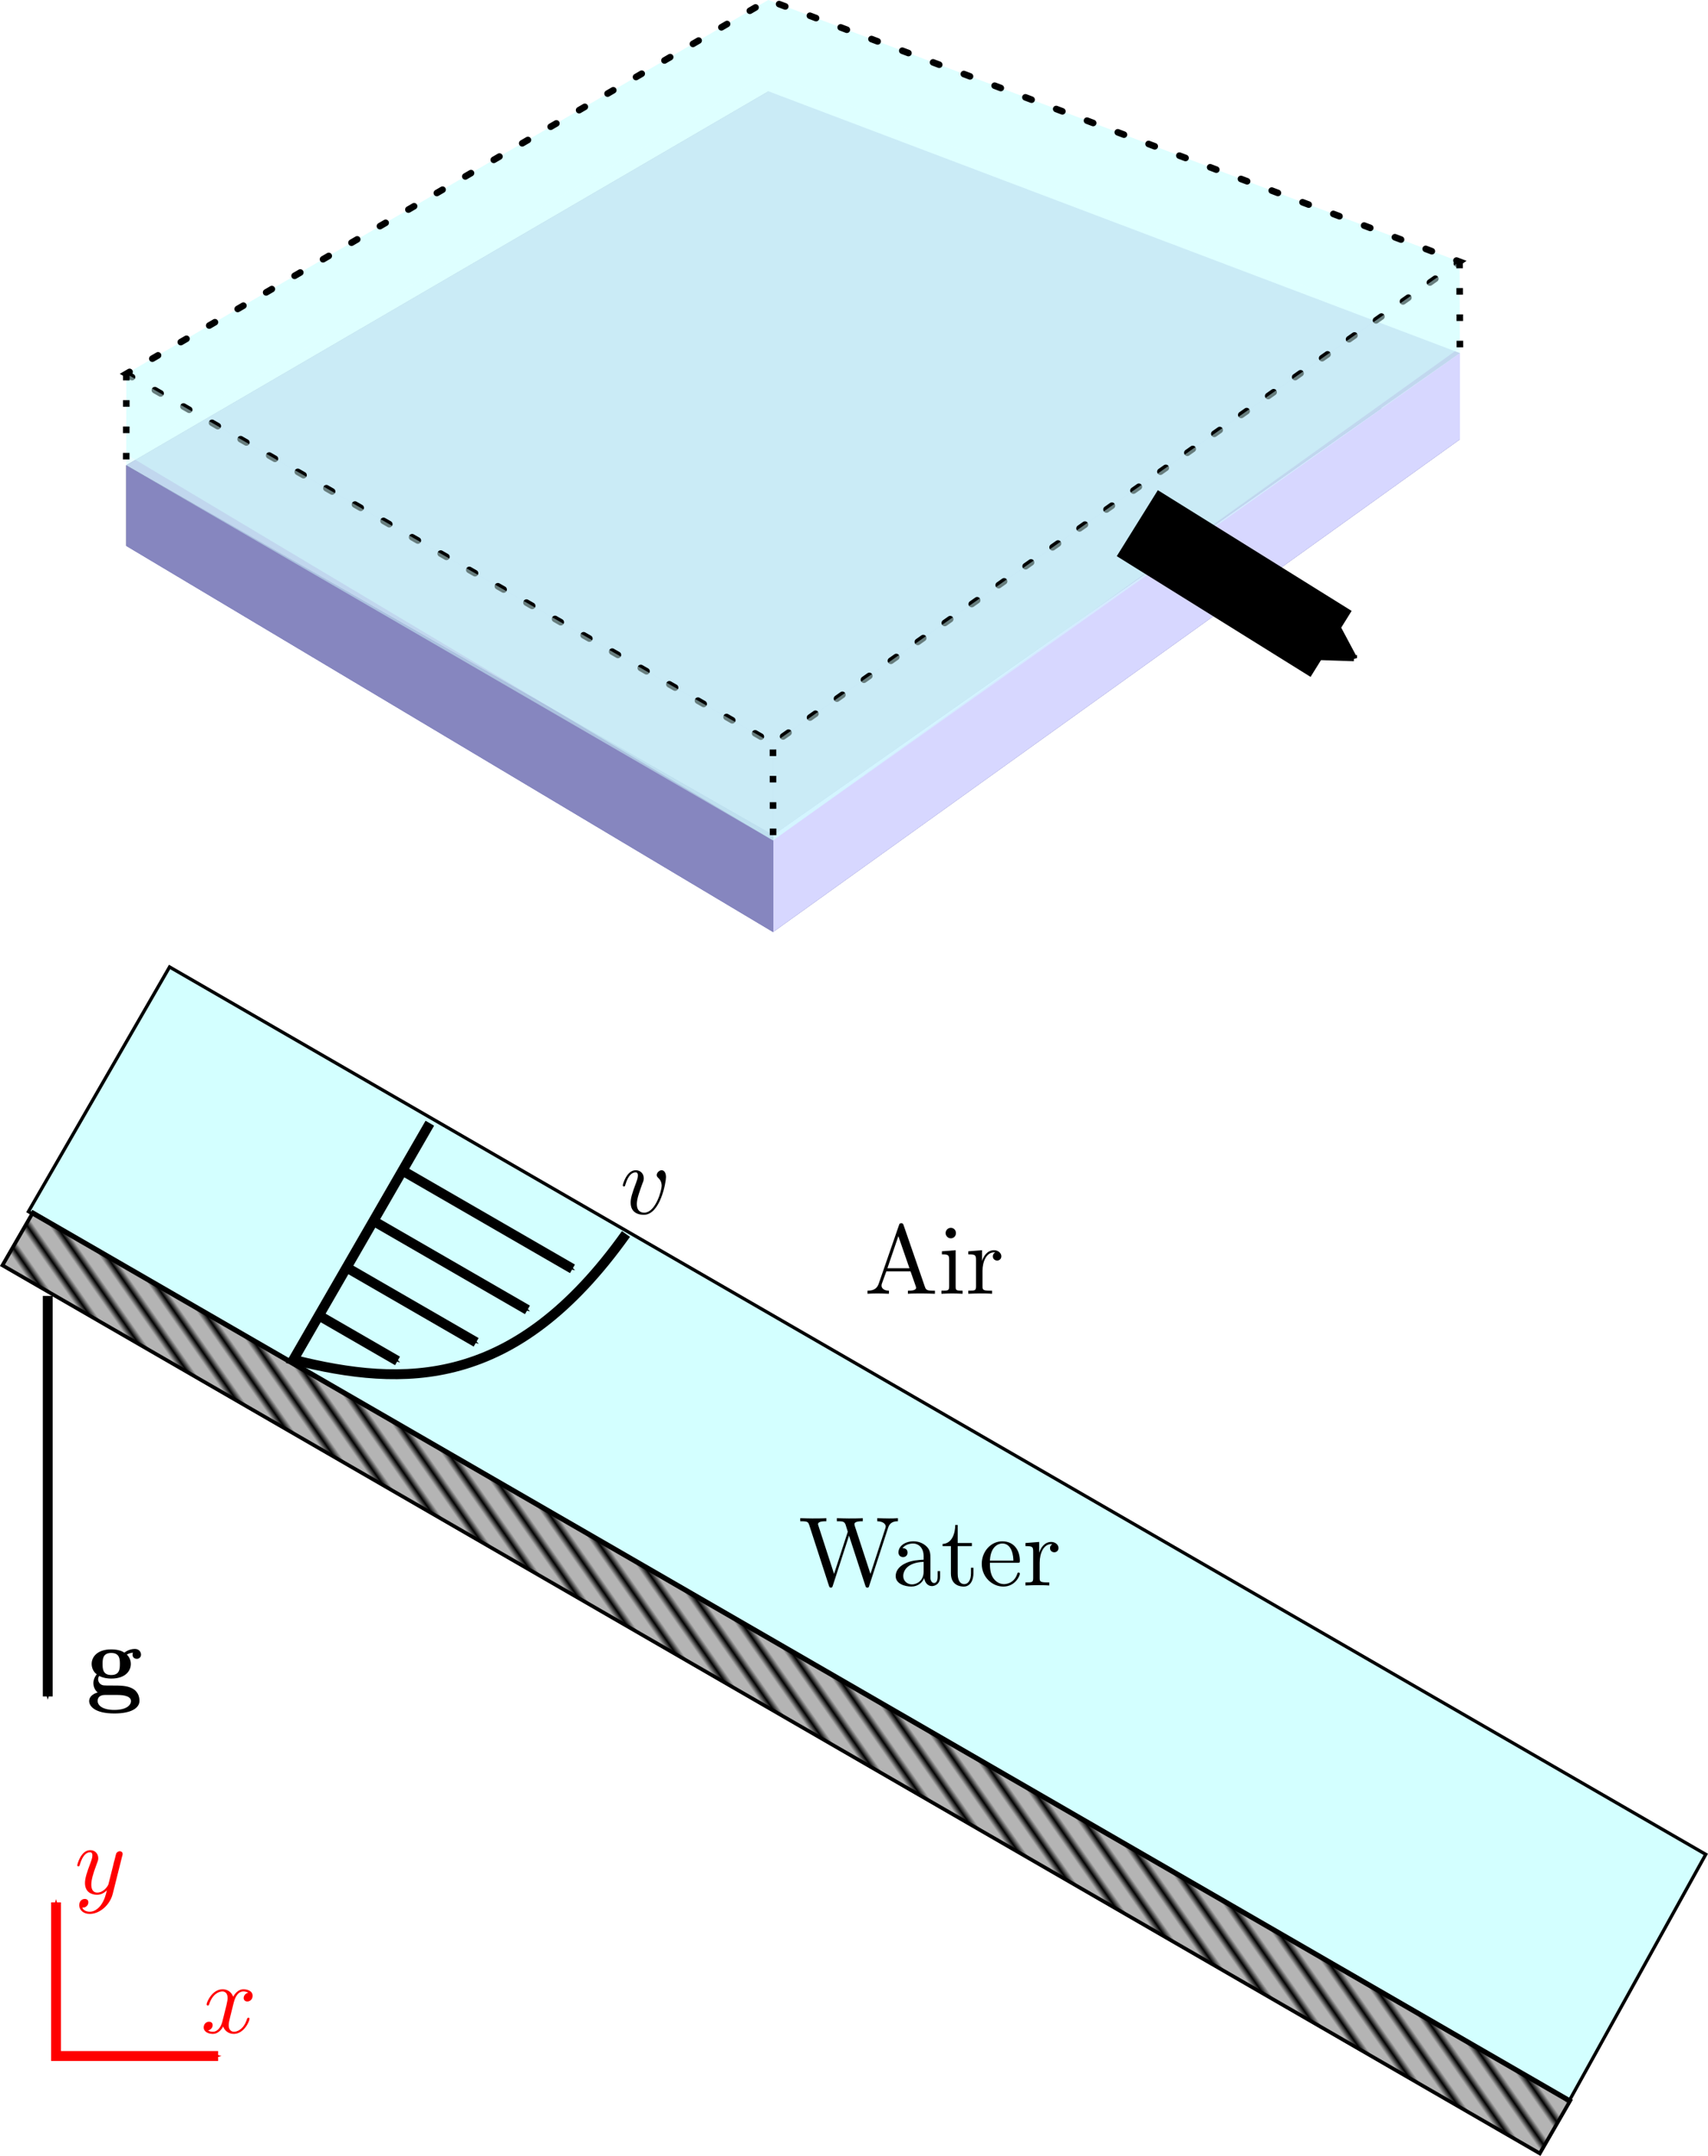 <ns0:svg xmlns:dc="http://purl.org/dc/elements/1.1/" xmlns:ns0="http://www.w3.org/2000/svg" xmlns:ns1="http://www.inkscape.org/namespaces/inkscape" xmlns:ns2="http://sodipodi.sourceforge.net/DTD/sodipodi-0.dtd" xmlns:ns3="http://www.w3.org/1999/xlink" xmlns:ns5="http://creativecommons.org/ns#" xmlns:ns7="http://www.iki.fi/pav/software/textext/" xmlns:rdf="http://www.w3.org/1999/02/22-rdf-syntax-ns#" height="654.553" id="svg3154" preserveAspectRatio="xMidYMid meet" version="1.1" viewBox="0 0 518.835 654.553" width="518.835" ns2:docname="film-flow.svg" ns1:version="0.48.3.1 r9886">
  <ns2:namedview bordercolor="#666666" borderopacity="1.0" fit-margin-bottom="0" fit-margin-left="0" fit-margin-right="0" fit-margin-top="0" id="base" pagecolor="#ffffff" showgrid="false" ns1:current-layer="layer1" ns1:cx="-88.156385" ns1:cy="241.03992" ns1:document-units="px" ns1:object-nodes="true" ns1:object-paths="false" ns1:pageopacity="0.0" ns1:pageshadow="2" ns1:window-height="1025" ns1:window-maximized="1" ns1:window-width="1920" ns1:window-x="-3" ns1:window-y="-3" ns1:zoom="1.4" />
  <ns0:defs id="defs3156">
    <ns0:marker id="Arrow1Mend" orient="auto" refX="0" refY="0" style="overflow:visible" ns1:stockid="Arrow1Mend">
      <ns0:path d="M 0,0 5,-5 -12.5,0 5,5 0,0 z" id="path5309" style="fill-rule:evenodd;stroke:#000000;stroke-width:1pt;marker-start:none" transform="matrix(-0.4,0,0,-0.4,-4,0)" ns1:connector-curvature="0" />
    </ns0:marker>
    <ns0:marker id="Arrow1Mstart" orient="auto" refX="0" refY="0" style="overflow:visible" ns1:stockid="Arrow1Mstart">
      <ns0:path d="M 0,0 5,-5 -12.5,0 5,5 0,0 z" id="path5306" style="fill-rule:evenodd;stroke:#000000;stroke-width:1pt;marker-start:none" transform="matrix(0.4,0,0,0.4,4,0)" ns1:connector-curvature="0" />
    </ns0:marker>
    <ns0:marker id="marker3114" orient="auto" refX="0" refY="0" style="overflow:visible" ns1:stockid="Arrow1Mend">
      <ns0:path d="M 0,0 5,-5 -12.5,0 5,5 0,0 z" id="path3116" style="fill-rule:evenodd;stroke:#000000;stroke-width:1pt;marker-start:none" transform="matrix(-0.4,0,0,-0.4,-4,0)" ns1:connector-curvature="0" />
    </ns0:marker>
    <ns0:marker id="Arrow1Send" orient="auto" refX="0" refY="0" style="overflow:visible" ns1:stockid="Arrow1Send">
      <ns0:path d="M 0,0 5,-5 -12.5,0 5,5 0,0 z" id="path5315" style="fill-rule:evenodd;stroke:#000000;stroke-width:1pt;marker-start:none" transform="matrix(-0.2,0,0,-0.2,-1.2,0)" ns1:connector-curvature="0" />
    </ns0:marker>
    <ns0:marker id="marker3120" orient="auto" refX="0" refY="0" style="overflow:visible" ns1:stockid="Arrow1Send">
      <ns0:path d="M 0,0 5,-5 -12.5,0 5,5 0,0 z" id="path3122" style="fill-rule:evenodd;stroke:#000000;stroke-width:1pt;marker-start:none" transform="matrix(-0.2,0,0,-0.2,-1.2,0)" ns1:connector-curvature="0" />
    </ns0:marker>
    <ns0:marker id="marker3124" orient="auto" refX="0" refY="0" style="overflow:visible" ns1:stockid="Arrow1Send">
      <ns0:path d="M 0,0 5,-5 -12.5,0 5,5 0,0 z" id="path3126" style="fill-rule:evenodd;stroke:#000000;stroke-width:1pt;marker-start:none" transform="matrix(-0.2,0,0,-0.2,-1.2,0)" ns1:connector-curvature="0" />
    </ns0:marker>
    <ns0:marker id="marker3128" orient="auto" refX="0" refY="0" style="overflow:visible" ns1:stockid="Arrow1Send">
      <ns0:path d="M 0,0 5,-5 -12.5,0 5,5 0,0 z" id="path3130" style="fill-rule:evenodd;stroke:#000000;stroke-width:1pt;marker-start:none" transform="matrix(-0.2,0,0,-0.2,-1.2,0)" ns1:connector-curvature="0" />
    </ns0:marker>
    <ns0:marker id="marker3132" orient="auto" refX="0" refY="0" style="overflow:visible" ns1:stockid="Arrow1Mstart">
      <ns0:path d="M 0,0 5,-5 -12.5,0 5,5 0,0 z" id="path3134" style="fill-rule:evenodd;stroke:#000000;stroke-width:1pt;marker-start:none" transform="matrix(0.4,0,0,0.4,4,0)" ns1:connector-curvature="0" />
    </ns0:marker>
    <ns0:marker id="marker3136" orient="auto" refX="0" refY="0" style="overflow:visible" ns1:stockid="Arrow1Mend">
      <ns0:path d="M 0,0 5,-5 -12.5,0 5,5 0,0 z" id="path3138" style="fill-rule:evenodd;stroke:#000000;stroke-width:1pt;marker-start:none" transform="matrix(-0.4,0,0,-0.4,-4,0)" ns1:connector-curvature="0" />
    </ns0:marker>
    <ns0:pattern id="pattern5275" patternTransform="matrix(0.77,-1.645,13.2,6.177,334.577,322.54)" ns1:collect="always" ns3:href="#Strips1_3" />
    <ns0:pattern height="1" id="Strips1_3" patternTransform="translate(0,0) scale(10,10)" patternUnits="userSpaceOnUse" width="4" ns1:collect="always" ns1:stockid="Stripes 1:3">
      <ns0:rect height="2" id="rect4570" style="fill:black;stroke:none" width="1" x="0" y="-0.5" />
    </ns0:pattern>
    <ns0:marker id="Arrow1Mstarth" orient="auto" refX="0" refY="0" style="overflow:visible" ns1:stockid="Arrow1Mstarth">
      <ns0:path d="M 0,0 5,-5 -12.5,0 5,5 0,0 z" id="path3699" style="fill:#ff0000;fill-rule:evenodd;stroke:#ff0000;stroke-width:1pt;marker-start:none" transform="matrix(0.4,0,0,0.4,4,0)" ns1:connector-curvature="0" />
    </ns0:marker>
    <ns0:marker id="Arrow1MendQ" orient="auto" refX="0" refY="0" style="overflow:visible" ns1:stockid="Arrow1MendQ">
      <ns0:path d="M 0,0 5,-5 -12.5,0 5,5 0,0 z" id="path3702" style="fill:#ff0000;fill-rule:evenodd;stroke:#ff0000;stroke-width:1pt;marker-start:none" transform="matrix(-0.4,0,0,-0.4,-4,0)" ns1:connector-curvature="0" />
    </ns0:marker>
    <ns0:marker id="TriangleOutS" orient="auto" refX="0" refY="0" style="overflow:visible" ns1:stockid="TriangleOutS">
      <ns0:path d="m 5.77,0 -8.65,5 0,-10 8.65,5 z" id="path4404" style="fill-rule:evenodd;stroke:#000000;stroke-width:1pt;marker-start:none" transform="scale(0.2,0.2)" ns1:connector-curvature="0" />
    </ns0:marker>
  </ns0:defs>
  <ns0:g id="layer1" transform="translate(-146.29,207.059)" ns1:groupmode="layer" ns1:label="Layer 1">
    <ns0:rect height="18.574" id="rect3063-4" style="fill:#b4b4b4;fill-opacity:1;fill-rule:evenodd;stroke:none;stroke-width:1.114;stroke-linecap:butt;stroke-linejoin:miter;stroke-miterlimit:4;stroke-opacity:1;stroke-dasharray:none" transform="matrix(0.866,0.5,-0.5,0.866,0,0)" width="539.259" x="215.887" y="61.276" />
    <ns0:path d="M 197.801,86.514 664.447,355.932 622.859,430.942 154.924,160.779 z" id="path3061" style="fill:#d3ffff;fill-opacity:1;stroke:#000000;stroke-width:1px;stroke-linecap:butt;stroke-linejoin:miter;stroke-opacity:1" ns1:connector-curvature="0" />
    <ns0:rect height="18.574" id="rect3063" style="fill:url(#pattern5275);fill-opacity:1;fill-rule:evenodd;stroke:#000000;stroke-width:1.114;stroke-linecap:butt;stroke-linejoin:miter;stroke-miterlimit:4;stroke-opacity:1;stroke-dasharray:none" transform="matrix(0.866,0.5,-0.5,0.866,0,0)" width="539.259" x="215.887" y="61.276" />
    <ns0:path d="m 276.857,133.953 -41.46,71.811 c 33.68,8.427 67.36,9.083 101.04,-38.184" id="path5279" style="fill:none;stroke:#000000;stroke-width:3;stroke-linecap:butt;stroke-linejoin:miter;stroke-miterlimit:4;stroke-opacity:1;stroke-dasharray:none" ns2:nodetypes="ccc" ns1:connector-curvature="0" />
    <ns0:path d="m 268.294,148.195 51.894,29.961" id="path5281" style="fill:none;stroke:#000000;stroke-width:3;stroke-linecap:butt;stroke-linejoin:miter;stroke-miterlimit:4;stroke-opacity:1;stroke-dasharray:none;marker-end:url(#Arrow1Send)" ns2:nodetypes="cc" ns1:connector-curvature="0" />
    <ns0:path d="m 259.482,163.469 47.029,27.152" id="path5283" style="fill:none;stroke:#000000;stroke-width:3;stroke-linecap:butt;stroke-linejoin:miter;stroke-miterlimit:4;stroke-opacity:1;stroke-dasharray:none;marker-end:url(#Arrow1Send)" ns2:nodetypes="cc" ns1:connector-curvature="0" />
    <ns0:path d="m 251.258,177.567 39.666,22.901" id="path5285" style="fill:none;stroke:#000000;stroke-width:3;stroke-linecap:butt;stroke-linejoin:miter;stroke-miterlimit:4;stroke-opacity:1;stroke-dasharray:none;marker-end:url(#Arrow1Send)" ns2:nodetypes="cc" ns1:connector-curvature="0" />
    <ns0:path d="m 243.034,192.253 24.005,13.859" id="path5287" style="fill:none;stroke:#000000;stroke-width:3;stroke-linecap:butt;stroke-linejoin:miter;stroke-miterlimit:4;stroke-opacity:1;stroke-dasharray:none;marker-end:url(#Arrow1Send)" ns2:nodetypes="cc" ns1:connector-curvature="0" />
    <ns0:path d="m 212.55,417.146 -49.238,3e-5 -2e-5,-46.641" id="path5291" style="fill:none;stroke:#ff0000;stroke-width:3;stroke-linecap:butt;stroke-linejoin:miter;stroke-miterlimit:4;stroke-opacity:1;stroke-dasharray:none;marker-start:url(#Arrow1Mstarth);marker-end:url(#Arrow1MendQ)" ns1:connector-curvature="0" />
    <ns0:path d="m 160.792,186.379 0,121.601" id="path5293" style="fill:none;stroke:#000000;stroke-width:3;stroke-linecap:butt;stroke-linejoin:miter;stroke-miterlimit:4;stroke-opacity:1;stroke-dasharray:none;marker-end:url(#Arrow1Mend)" ns1:connector-curvature="0" />
    <ns0:g id="g3460" style="fill:#ff0000;stroke:#ff0000" transform="matrix(3,0,0,3,-501.429,-36.429)" ns7:preamble="" ns7:text="$y$">
      <ns0:defs id="defs3462">
        <ns0:g id="g3464">
          <ns0:symbol id="textext-129d527c-0" overflow="visible" style="overflow:visible">
            <ns0:path d="m 4.844,-3.797 c 0.047,-0.141 0.047,-0.156 0.047,-0.234 0,-0.172 -0.141,-0.266 -0.297,-0.266 -0.094,0 -0.25,0.062 -0.344,0.203 -0.016,0.062 -0.109,0.359 -0.141,0.547 -0.078,0.25 -0.141,0.531 -0.203,0.797 l -0.453,1.797 c -0.031,0.141 -0.469,0.844 -1.125,0.844 -0.5,0 -0.609,-0.438 -0.609,-0.812 C 1.719,-1.375 1.891,-2 2.219,-2.875 2.375,-3.281 2.422,-3.391 2.422,-3.594 c 0,-0.438 -0.312,-0.812 -0.812,-0.812 -0.953,0 -1.312,1.453 -1.312,1.531 0,0.109 0.094,0.109 0.109,0.109 0.109,0 0.109,-0.031 0.156,-0.188 0.281,-0.938 0.672,-1.234 1.016,-1.234 0.078,0 0.25,0 0.25,0.312 0,0.25 -0.109,0.516 -0.172,0.703 -0.406,1.062 -0.578,1.625 -0.578,2.094 0,0.891 0.625,1.188 1.219,1.188 0.391,0 0.719,-0.172 1,-0.453 -0.125,0.516 -0.25,1.016 -0.641,1.547 -0.266,0.328 -0.641,0.625 -1.094,0.625 -0.141,0 -0.594,-0.031 -0.766,-0.422 0.156,0 0.297,0 0.422,-0.125 C 1.328,1.203 1.422,1.062 1.422,0.875 1.422,0.562 1.156,0.531 1.062,0.531 0.828,0.531 0.5,0.688 0.5,1.172 c 0,0.5 0.438,0.875 1.062,0.875 1.016,0 2.047,-0.906 2.328,-2.031 z m 0,0" id="path3467" style="stroke:none" ns1:connector-curvature="0" />
          </ns0:symbol>
        </ns0:g>
      </ns0:defs>
      <ns0:g id="textext-129d527c-1" style="fill:#ff0000;stroke:#ff0000">
        <ns0:g id="g3470" style="fill:#ff0000;fill-opacity:1;stroke:#ff0000">
          <ns0:use height="361.268" id="use3472" style="fill:#ff0000;stroke:#ff0000" width="518.465" x="223.432" y="134.765" ns3:href="#textext-129d527c-0" />
        </ns0:g>
      </ns0:g>
    </ns0:g>
    <ns0:g id="g3601" style="fill:#ff0000;stroke:#ff0000" transform="matrix(3,0,0,3,-463.024,5.812)" ns7:preamble="" ns7:text="$x$">
      <ns0:defs id="defs3603">
        <ns0:g id="g3605">
          <ns0:symbol id="textext-856d2dce-0" overflow="visible" style="overflow:visible">
            <ns0:path d="M 3.328,-3.016 C 3.391,-3.266 3.625,-4.188 4.312,-4.188 c 0.047,0 0.297,0 0.5,0.125 C 4.531,-4 4.344,-3.766 4.344,-3.516 c 0,0.156 0.109,0.344 0.375,0.344 0.219,0 0.531,-0.172 0.531,-0.578 0,-0.516 -0.578,-0.656 -0.922,-0.656 -0.578,0 -0.922,0.531 -1.047,0.75 -0.25,-0.656 -0.781,-0.75 -1.078,-0.75 -1.031,0 -1.609,1.281 -1.609,1.531 0,0.109 0.109,0.109 0.125,0.109 0.078,0 0.109,-0.031 0.125,-0.109 0.344,-1.062 1,-1.312 1.344,-1.312 0.188,0 0.531,0.094 0.531,0.672 0,0.312 -0.172,0.969 -0.531,2.375 -0.156,0.609 -0.516,1.031 -0.953,1.031 -0.062,0 -0.281,0 -0.5,-0.125 0.25,-0.062 0.469,-0.266 0.469,-0.547 0,-0.266 -0.219,-0.344 -0.359,-0.344 -0.312,0 -0.547,0.25 -0.547,0.578 0,0.453 0.484,0.656 0.922,0.656 0.672,0 1.031,-0.703 1.047,-0.75 0.125,0.359 0.484,0.75 1.078,0.75 1.031,0 1.594,-1.281 1.594,-1.531 0,-0.109 -0.078,-0.109 -0.109,-0.109 -0.094,0 -0.109,0.047 -0.141,0.109 -0.328,1.078 -1,1.312 -1.312,1.312 -0.391,0 -0.547,-0.312 -0.547,-0.656 0,-0.219 0.047,-0.438 0.156,-0.875 z m 0,0" id="path3608" style="stroke:none" ns1:connector-curvature="0" />
          </ns0:symbol>
        </ns0:g>
      </ns0:defs>
      <ns0:g id="textext-856d2dce-1" style="fill:#ff0000;stroke:#ff0000">
        <ns0:g id="g3611" style="fill:#ff0000;fill-opacity:1;stroke:#ff0000">
          <ns0:use height="361.268" id="use3613" style="fill:#ff0000;stroke:#ff0000" width="518.465" x="223.432" y="134.765" ns3:href="#textext-856d2dce-0" />
        </ns0:g>
      </ns0:g>
    </ns0:g>
    <ns0:g id="g4168" transform="matrix(3,0,0,3,-497.857,-97.143)" ns7:preamble="" ns7:text="$\\mathbf{g}$">
      <ns0:defs id="defs4170">
        <ns0:g id="g4172">
          <ns0:symbol id="textext-f3e80be8-0" overflow="visible" style="overflow:visible">
            <ns0:path d="m 2.547,-1.891 c -0.875,0 -0.875,-0.672 -0.875,-1.125 0,-0.438 0,-1.109 0.875,-1.109 0.875,0 0.875,0.672 0.875,1.109 0,0.453 0,1.125 -0.875,1.125 z m -1.219,0.094 c 0.453,0.234 0.969,0.266 1.219,0.266 1.438,0 1.984,-0.781 1.984,-1.484 0,-0.469 -0.25,-0.797 -0.406,-0.953 0.297,-0.156 0.516,-0.172 0.625,-0.188 -0.031,0.047 -0.047,0.141 -0.047,0.203 0,0.25 0.172,0.422 0.438,0.422 0.25,0 0.422,-0.188 0.422,-0.422 0,-0.234 -0.172,-0.578 -0.625,-0.578 -0.156,0 -0.625,0.031 -1.062,0.375 -0.172,-0.125 -0.594,-0.328 -1.328,-0.328 -1.438,0 -1.984,0.781 -1.984,1.469 0,0.406 0.188,0.828 0.516,1.047 -0.281,0.359 -0.344,0.688 -0.344,0.891 0,0.156 0.047,0.641 0.438,0.953 C 1.047,-0.094 0.312,0.125 0.312,0.75 0.312,1.25 0.875,2 2.859,2 4.625,2 5.406,1.422 5.406,0.719 c 0,-0.297 -0.078,-0.922 -0.75,-1.266 -0.562,-0.281 -1.156,-0.281 -2.109,-0.281 -0.266,0 -0.719,0 -0.766,-0.016 -0.453,-0.062 -0.562,-0.438 -0.562,-0.625 0,-0.094 0.047,-0.25 0.109,-0.328 z M 1.938,0.125 l 1.172,0 c 0.312,0 1.438,0 1.438,0.625 0,0.359 -0.391,0.891 -1.688,0.891 -1.188,0 -1.688,-0.453 -1.688,-0.906 C 1.172,0.125 1.797,0.125 1.938,0.125 z m 0,0" id="path4175" style="stroke:none" ns1:connector-curvature="0" />
          </ns0:symbol>
        </ns0:g>
      </ns0:defs>
      <ns0:g id="textext-f3e80be8-1">
        <ns0:g id="g4178" style="fill:#000000;fill-opacity:1">
          <ns0:use height="361.268" id="use4180" width="518.465" x="223.432" y="134.765" ns3:href="#textext-f3e80be8-0" />
        </ns0:g>
      </ns0:g>
    </ns0:g>
    <ns0:g id="g4698" transform="matrix(3,0,0,3,-281.429,-130)" ns7:preamble="" ns7:text="Water">
      <ns0:defs id="defs4700">
        <ns0:g id="g4702">
          <ns0:symbol id="textext-c7c0e737-0" overflow="visible" style="overflow:visible">
            <ns0:path d="M 9.062,-5.828 C 9.234,-6.406 9.672,-6.5 10.062,-6.5 l 0,-0.312 c -0.297,0.031 -0.609,0.031 -0.906,0.031 -0.297,0 -0.938,-0.016 -1.188,-0.031 l 0,0.312 c 0.672,0.016 0.859,0.344 0.859,0.531 0,0.062 -0.031,0.141 -0.047,0.203 l -1.5,4.594 -1.594,-4.875 C 5.688,-6.094 5.656,-6.156 5.656,-6.203 5.656,-6.5 6.234,-6.5 6.5,-6.5 l 0,-0.312 c -0.359,0.031 -1.031,0.031 -1.422,0.031 -0.375,0 -0.797,-0.016 -1.203,-0.031 l 0,0.312 c 0.562,0 0.766,0 0.891,0.359 L 4.984,-5.438 3.594,-1.172 2,-6.078 C 1.984,-6.094 1.969,-6.172 1.969,-6.203 1.969,-6.5 2.547,-6.5 2.812,-6.5 l 0,-0.312 c -0.359,0.031 -1.031,0.031 -1.422,0.031 -0.375,0 -0.797,-0.016 -1.219,-0.031 l 0,0.312 c 0.75,0 0.797,0.047 0.922,0.422 L 3.078,0.031 c 0.031,0.094 0.062,0.188 0.188,0.188 0.141,0 0.156,-0.062 0.203,-0.203 l 1.641,-5.062 1.656,5.078 c 0.031,0.094 0.062,0.188 0.188,0.188 0.141,0 0.172,-0.062 0.203,-0.203 z m 0,0" id="path4705" style="stroke:none" ns1:connector-curvature="0" />
          </ns0:symbol>
          <ns0:symbol id="textext-c7c0e737-1" overflow="visible" style="overflow:visible">
            <ns0:path d="m 3.312,-0.75 c 0.047,0.391 0.312,0.812 0.781,0.812 0.219,0 0.828,-0.141 0.828,-0.953 l 0,-0.562 -0.25,0 0,0.562 c 0,0.578 -0.25,0.641 -0.359,0.641 -0.328,0 -0.375,-0.453 -0.375,-0.5 l 0,-1.984 c 0,-0.422 0,-0.812 -0.359,-1.188 C 3.188,-4.312 2.688,-4.469 2.219,-4.469 c -0.828,0 -1.516,0.469 -1.516,1.125 0,0.297 0.203,0.469 0.469,0.469 0.281,0 0.453,-0.203 0.453,-0.453 0,-0.125 -0.047,-0.453 -0.516,-0.453 C 1.391,-4.141 1.875,-4.25 2.188,-4.25 c 0.5,0 1.062,0.391 1.062,1.281 l 0,0.359 c -0.516,0.031 -1.203,0.062 -1.828,0.359 -0.75,0.344 -1,0.859 -1,1.297 0,0.812 0.969,1.062 1.594,1.062 0.656,0 1.109,-0.406 1.297,-0.859 z M 3.25,-2.391 l 0,1 c 0,0.938 -0.719,1.281 -1.172,1.281 -0.484,0 -0.891,-0.344 -0.891,-0.844 0,-0.547 0.422,-1.375 2.062,-1.438 z m 0,0" id="path4708" style="stroke:none" ns1:connector-curvature="0" />
          </ns0:symbol>
          <ns0:symbol id="textext-c7c0e737-2" overflow="visible" style="overflow:visible">
            <ns0:path d="m 1.719,-3.984 1.438,0 0,-0.312 -1.438,0 0,-1.828 -0.25,0 c 0,0.812 -0.297,1.875 -1.281,1.922 l 0,0.219 0.844,0 0,2.75 c 0,1.219 0.938,1.344 1.297,1.344 0.703,0 0.984,-0.703 0.984,-1.344 l 0,-0.562 -0.25,0 0,0.547 c 0,0.734 -0.297,1.109 -0.672,1.109 -0.672,0 -0.672,-0.906 -0.672,-1.078 z m 0,0" id="path4711" style="stroke:none" ns1:connector-curvature="0" />
          </ns0:symbol>
          <ns0:symbol id="textext-c7c0e737-3" overflow="visible" style="overflow:visible">
            <ns0:path d="M 1.109,-2.516 C 1.172,-4 2.016,-4.25 2.359,-4.25 c 1.016,0 1.125,1.344 1.125,1.734 z m 0,0.219 2.781,0 c 0.219,0 0.25,0 0.25,-0.219 0,-0.984 -0.547,-1.953 -1.781,-1.953 -1.156,0 -2.078,1.031 -2.078,2.281 0,1.328 1.047,2.297 2.188,2.297 C 3.688,0.109 4.141,-1 4.141,-1.188 4.141,-1.281 4.062,-1.312 4,-1.312 c -0.078,0 -0.109,0.062 -0.125,0.141 -0.344,1.031 -1.25,1.031 -1.344,1.031 -0.5,0 -0.891,-0.297 -1.125,-0.672 -0.297,-0.469 -0.297,-1.125 -0.297,-1.484 z m 0,0" id="path4714" style="stroke:none" ns1:connector-curvature="0" />
          </ns0:symbol>
          <ns0:symbol id="textext-c7c0e737-4" overflow="visible" style="overflow:visible">
            <ns0:path d="m 1.672,-3.312 0,-1.094 -1.391,0.109 0,0.312 c 0.703,0 0.781,0.062 0.781,0.562 l 0,2.672 c 0,0.438 -0.109,0.438 -0.781,0.438 l 0,0.312 c 0.391,-0.016 0.859,-0.031 1.141,-0.031 0.391,0 0.859,0 1.266,0.031 l 0,-0.312 -0.219,0 c -0.734,0 -0.75,-0.109 -0.75,-0.469 l 0,-1.531 c 0,-0.984 0.422,-1.875 1.172,-1.875 0.062,0 0.094,0 0.109,0.016 -0.031,0 -0.234,0.125 -0.234,0.391 0,0.266 0.219,0.422 0.438,0.422 0.172,0 0.422,-0.125 0.422,-0.438 0,-0.312 -0.312,-0.609 -0.734,-0.609 -0.734,0 -1.094,0.672 -1.219,1.094 z m 0,0" id="path4717" style="stroke:none" ns1:connector-curvature="0" />
          </ns0:symbol>
        </ns0:g>
      </ns0:defs>
      <ns0:g id="textext-c7c0e737-5">
        <ns0:g id="g4720" style="fill:#000000;fill-opacity:1">
          <ns0:use height="361.268" id="use4722" width="518.465" x="223.432" y="134.765" ns3:href="#textext-c7c0e737-0" />
        </ns0:g>
        <ns0:g id="g4724" style="fill:#000000;fill-opacity:1">
          <ns0:use height="361.268" id="use4726" width="518.465" x="232.845" y="134.765" ns3:href="#textext-c7c0e737-1" />
          <ns0:use height="361.268" id="use4728" width="518.465" x="237.826" y="134.765" ns3:href="#textext-c7c0e737-2" />
          <ns0:use height="361.268" id="use4730" width="518.465" x="241.7" y="134.765" ns3:href="#textext-c7c0e737-3" />
          <ns0:use height="361.268" id="use4732" width="518.465" x="246.128" y="134.765" ns3:href="#textext-c7c0e737-4" />
        </ns0:g>
      </ns0:g>
    </ns0:g>
    <ns0:g id="g4936" transform="matrix(3,0,0,3,-261.429,-218.571)" ns7:preamble="" ns7:text="Air">
      <ns0:defs id="defs4938">
        <ns0:g id="g4940">
          <ns0:symbol id="textext-430f0435-0" overflow="visible" style="overflow:visible">
            <ns0:path d="m 3.969,-6.938 c -0.047,-0.125 -0.078,-0.203 -0.234,-0.203 -0.156,0 -0.188,0.062 -0.234,0.203 L 1.438,-0.984 C 1.25,-0.469 0.859,-0.312 0.312,-0.312 l 0,0.312 c 0.234,-0.016 0.672,-0.031 1.016,-0.031 0.312,0 0.828,0.016 1.156,0.031 l 0,-0.312 c -0.5,0 -0.75,-0.25 -0.75,-0.5 0,-0.031 0.016,-0.141 0.016,-0.156 l 0.469,-1.297 2.453,0 0.531,1.516 c 0.016,0.047 0.031,0.109 0.031,0.141 0,0.297 -0.562,0.297 -0.828,0.297 l 0,0.312 c 0.359,-0.031 1.062,-0.031 1.438,-0.031 0.422,0 0.891,0.016 1.297,0.031 l 0,-0.312 -0.172,0 C 6.375,-0.312 6.234,-0.375 6.125,-0.703 z m -0.531,1.109 1.125,3.25 -2.234,0 z m 0,0" id="path4943" style="stroke:none" ns1:connector-curvature="0" />
          </ns0:symbol>
          <ns0:symbol id="textext-430f0435-1" overflow="visible" style="overflow:visible">
            <ns0:path d="M 1.766,-4.406 0.375,-4.297 l 0,0.312 c 0.641,0 0.734,0.062 0.734,0.547 l 0,2.688 c 0,0.438 -0.109,0.438 -0.781,0.438 l 0,0.312 C 0.641,-0.016 1.188,-0.031 1.422,-0.031 1.781,-0.031 2.125,-0.016 2.469,0 l 0,-0.312 c -0.672,0 -0.703,-0.047 -0.703,-0.438 z m 0.031,-1.734 c 0,-0.312 -0.234,-0.531 -0.516,-0.531 -0.312,0 -0.531,0.266 -0.531,0.531 0,0.266 0.219,0.531 0.531,0.531 0.281,0 0.516,-0.219 0.516,-0.531 z m 0,0" id="path4946" style="stroke:none" ns1:connector-curvature="0" />
          </ns0:symbol>
          <ns0:symbol id="textext-430f0435-2" overflow="visible" style="overflow:visible">
            <ns0:path d="m 1.672,-3.312 0,-1.094 -1.391,0.109 0,0.312 c 0.703,0 0.781,0.062 0.781,0.562 l 0,2.672 c 0,0.438 -0.109,0.438 -0.781,0.438 l 0,0.312 c 0.391,-0.016 0.859,-0.031 1.141,-0.031 0.391,0 0.859,0 1.266,0.031 l 0,-0.312 -0.219,0 c -0.734,0 -0.75,-0.109 -0.75,-0.469 l 0,-1.531 c 0,-0.984 0.422,-1.875 1.172,-1.875 0.062,0 0.094,0 0.109,0.016 -0.031,0 -0.234,0.125 -0.234,0.391 0,0.266 0.219,0.422 0.438,0.422 0.172,0 0.422,-0.125 0.422,-0.438 0,-0.312 -0.312,-0.609 -0.734,-0.609 -0.734,0 -1.094,0.672 -1.219,1.094 z m 0,0" id="path4949" style="stroke:none" ns1:connector-curvature="0" />
          </ns0:symbol>
        </ns0:g>
      </ns0:defs>
      <ns0:g id="textext-430f0435-3">
        <ns0:g id="g4952" style="fill:#000000;fill-opacity:1">
          <ns0:use height="361.268" id="use4954" width="518.465" x="223.432" y="134.765" ns3:href="#textext-430f0435-0" />
          <ns0:use height="361.268" id="use4956" width="518.465" x="230.904" y="134.765" ns3:href="#textext-430f0435-1" />
          <ns0:use height="361.268" id="use4958" width="518.465" x="233.672" y="134.765" ns3:href="#textext-430f0435-2" />
        </ns0:g>
      </ns0:g>
    </ns0:g>
    <ns0:g id="g3237" transform="matrix(3,0,0,3,-335.714,-242.857)" ns7:preamble="" ns7:text="$v$">
      <ns0:defs id="defs3239">
        <ns0:g id="g3241">
          <ns0:symbol id="textext-644aa4ce-0" overflow="visible" style="overflow:visible">
            <ns0:path d="m 4.672,-3.703 c 0,-0.547 -0.266,-0.703 -0.438,-0.703 -0.25,0 -0.5,0.266 -0.5,0.484 0,0.125 0.047,0.188 0.156,0.297 0.219,0.203 0.344,0.453 0.344,0.812 0,0.422 -0.609,2.703 -1.766,2.703 -0.516,0 -0.75,-0.344 -0.75,-0.875 0,-0.547 0.281,-1.281 0.578,-2.109 0.078,-0.172 0.125,-0.312 0.125,-0.5 0,-0.438 -0.312,-0.812 -0.812,-0.812 -0.938,0 -1.312,1.453 -1.312,1.531 0,0.109 0.094,0.109 0.109,0.109 0.109,0 0.109,-0.031 0.156,-0.188 0.297,-1 0.719,-1.234 1.016,-1.234 0.078,0 0.25,0 0.25,0.312 0,0.25 -0.109,0.531 -0.172,0.703 -0.438,1.156 -0.562,1.609 -0.562,2.047 0,1.078 0.875,1.234 1.328,1.234 1.672,0 2.25,-3.297 2.25,-3.812 z m 0,0" id="path3244" style="stroke:none" ns1:connector-curvature="0" />
          </ns0:symbol>
        </ns0:g>
      </ns0:defs>
      <ns0:g id="textext-644aa4ce-1">
        <ns0:g id="g3247" style="fill:#000000;fill-opacity:1">
          <ns0:use height="361.268" id="use3249" width="518.465" x="223.432" y="134.765" ns3:href="#textext-644aa4ce-0" />
        </ns0:g>
      </ns0:g>
    </ns0:g>
    <ns0:g id="g3154" style="fill:none;stroke:#ffffff;stroke-width:2.8;stroke-linecap:round;stroke-miterlimit:4;stroke-opacity:1;stroke-dasharray:none;stroke-dashoffset:0" transform="matrix(1.25,0,0,-1.25,-27.743,361.845)">
      <ns0:path d="M 169.893,322.543 327.098,228.749 494.01,348.407 325.964,415.194 z" id="path4922" style="fill:#4d4d9f;fill-rule:evenodd;stroke:none" ns1:connector-curvature="0" />
      <ns0:path d="m 169.893,322.543 0,19.573 156.071,90.828 0,-17.75 z" id="path4924" style="fill:#353564;fill-rule:evenodd;stroke:none" ns1:connector-curvature="0" />
      <ns0:path d="m 325.964,415.194 168.046,-66.787 0,20.949 -168.046,63.588 z" id="path4926" style="fill:#e9e9ff;fill-rule:evenodd;stroke:none" ns1:connector-curvature="0" />
      <ns0:path d="m 169.893,342.117 157.205,-89.832 166.912,117.071 -168.046,63.588 z" id="path4928" style="fill:#afafde;fill-rule:evenodd;stroke:none" ns1:connector-curvature="0" />
      <ns0:path d="m 327.098,228.749 0,23.536 166.912,117.071 0,-20.949 z" id="path4930" style="fill:#d7d7ff;fill-rule:evenodd;stroke:none" ns1:connector-curvature="0" />
      <ns0:path d="m 169.893,322.543 157.205,-93.795 0,23.536 -157.205,89.832 z" id="path4932" style="fill:#8686bf;fill-rule:evenodd;stroke:none" ns1:connector-curvature="0" />
    </ns0:g>
    <ns0:g id="g3154-5" style="fill:#d3ffff;fill-opacity:0.493;stroke:#ffffff;stroke-width:2.8;stroke-linecap:round;stroke-miterlimit:4;stroke-opacity:1;stroke-dasharray:none;stroke-dashoffset:0" transform="matrix(1.25,0,0,-1.25,-27.743,421.845)">
      <ns0:path d="M 169.921,392.762 327.069,299.002 493.921,418.617 325.936,485.38 z" id="path4908" style="fill:#d3ffff;fill-opacity:0.493;fill-rule:evenodd;stroke:none" ns1:connector-curvature="0" />
      <ns0:path d="m 169.921,392.762 0,19.566 156.014,90.795 0,-17.744 z" id="path4910" style="fill:#d3ffff;fill-opacity:0.493;fill-rule:evenodd;stroke:none" ns1:connector-curvature="0" />
      <ns0:path d="m 325.936,485.38 167.985,-66.763 0,20.941 -167.985,63.565 z" id="path4912" style="fill:#d3ffff;fill-opacity:0.493;fill-rule:evenodd;stroke:none" ns1:connector-curvature="0" />
      <ns0:path d="M 169.921,412.329 327.069,322.53 493.921,439.558 325.936,503.124 z" id="path4914" style="fill:#d3ffff;fill-opacity:0.493;fill-rule:evenodd;stroke:#000000;stroke-width:1.6;stroke-miterlimit:4;stroke-opacity:1;stroke-dasharray:1.6, 6.4;stroke-dashoffset:0" ns1:connector-curvature="0" />
      <ns0:path d="m 327.069,299.002 0,23.528 166.852,117.029 0.089,-22.202 z" id="path4916" style="fill:#d3ffff;fill-opacity:0.493;fill-rule:evenodd;stroke:none" ns2:nodetypes="ccccc" ns1:connector-curvature="0" />
      <ns0:path d="m 169.893,390.117 157.176,-91.115 0,23.528 -157.148,89.799 z" id="path4918" style="fill:#d3ffff;fill-opacity:0.493;fill-rule:evenodd;stroke:none" ns2:nodetypes="ccccc" ns1:connector-curvature="0" />
    </ns0:g>
    <ns0:path d="m 491.768,-48.225 58.868,36.654" id="path4250" style="fill:none;stroke:#000000;stroke-width:23.6;stroke-linecap:butt;stroke-linejoin:miter;stroke-miterlimit:4;stroke-opacity:1;stroke-dasharray:none;marker-end:url(#TriangleOutS)" ns2:nodetypes="cc" ns1:connector-curvature="0" />
    <ns0:path d="m 38.177,-179.58 -0.036,27.765" id="path4437" style="fill:none;stroke:#000000;stroke-width:2;stroke-linecap:butt;stroke-linejoin:miter;stroke-miterlimit:4;stroke-opacity:1;stroke-dasharray:2, 6;stroke-dashoffset:0" transform="translate(146.482,86.014)" ns1:connector-curvature="0" />
    <ns0:path d="m 234.647,-39.525 -0.036,-27.806" id="path4439" style="fill:none;stroke:#000000;stroke-width:2;stroke-linecap:butt;stroke-linejoin:miter;stroke-miterlimit:4;stroke-opacity:1;stroke-dasharray:2, 6;stroke-dashoffset:0" transform="translate(146.482,86.014)" ns1:connector-curvature="0" />
    <ns0:path d="m 443.176,-213.617 0.111,27.753" id="path4441" style="fill:none;stroke:#000000;stroke-width:2;stroke-linecap:butt;stroke-linejoin:miter;stroke-miterlimit:4;stroke-opacity:1;stroke-dasharray:2, 6;stroke-dashoffset:0" transform="translate(146.482,86.014)" ns1:connector-curvature="0" />
  </ns0:g>
</ns0:svg>